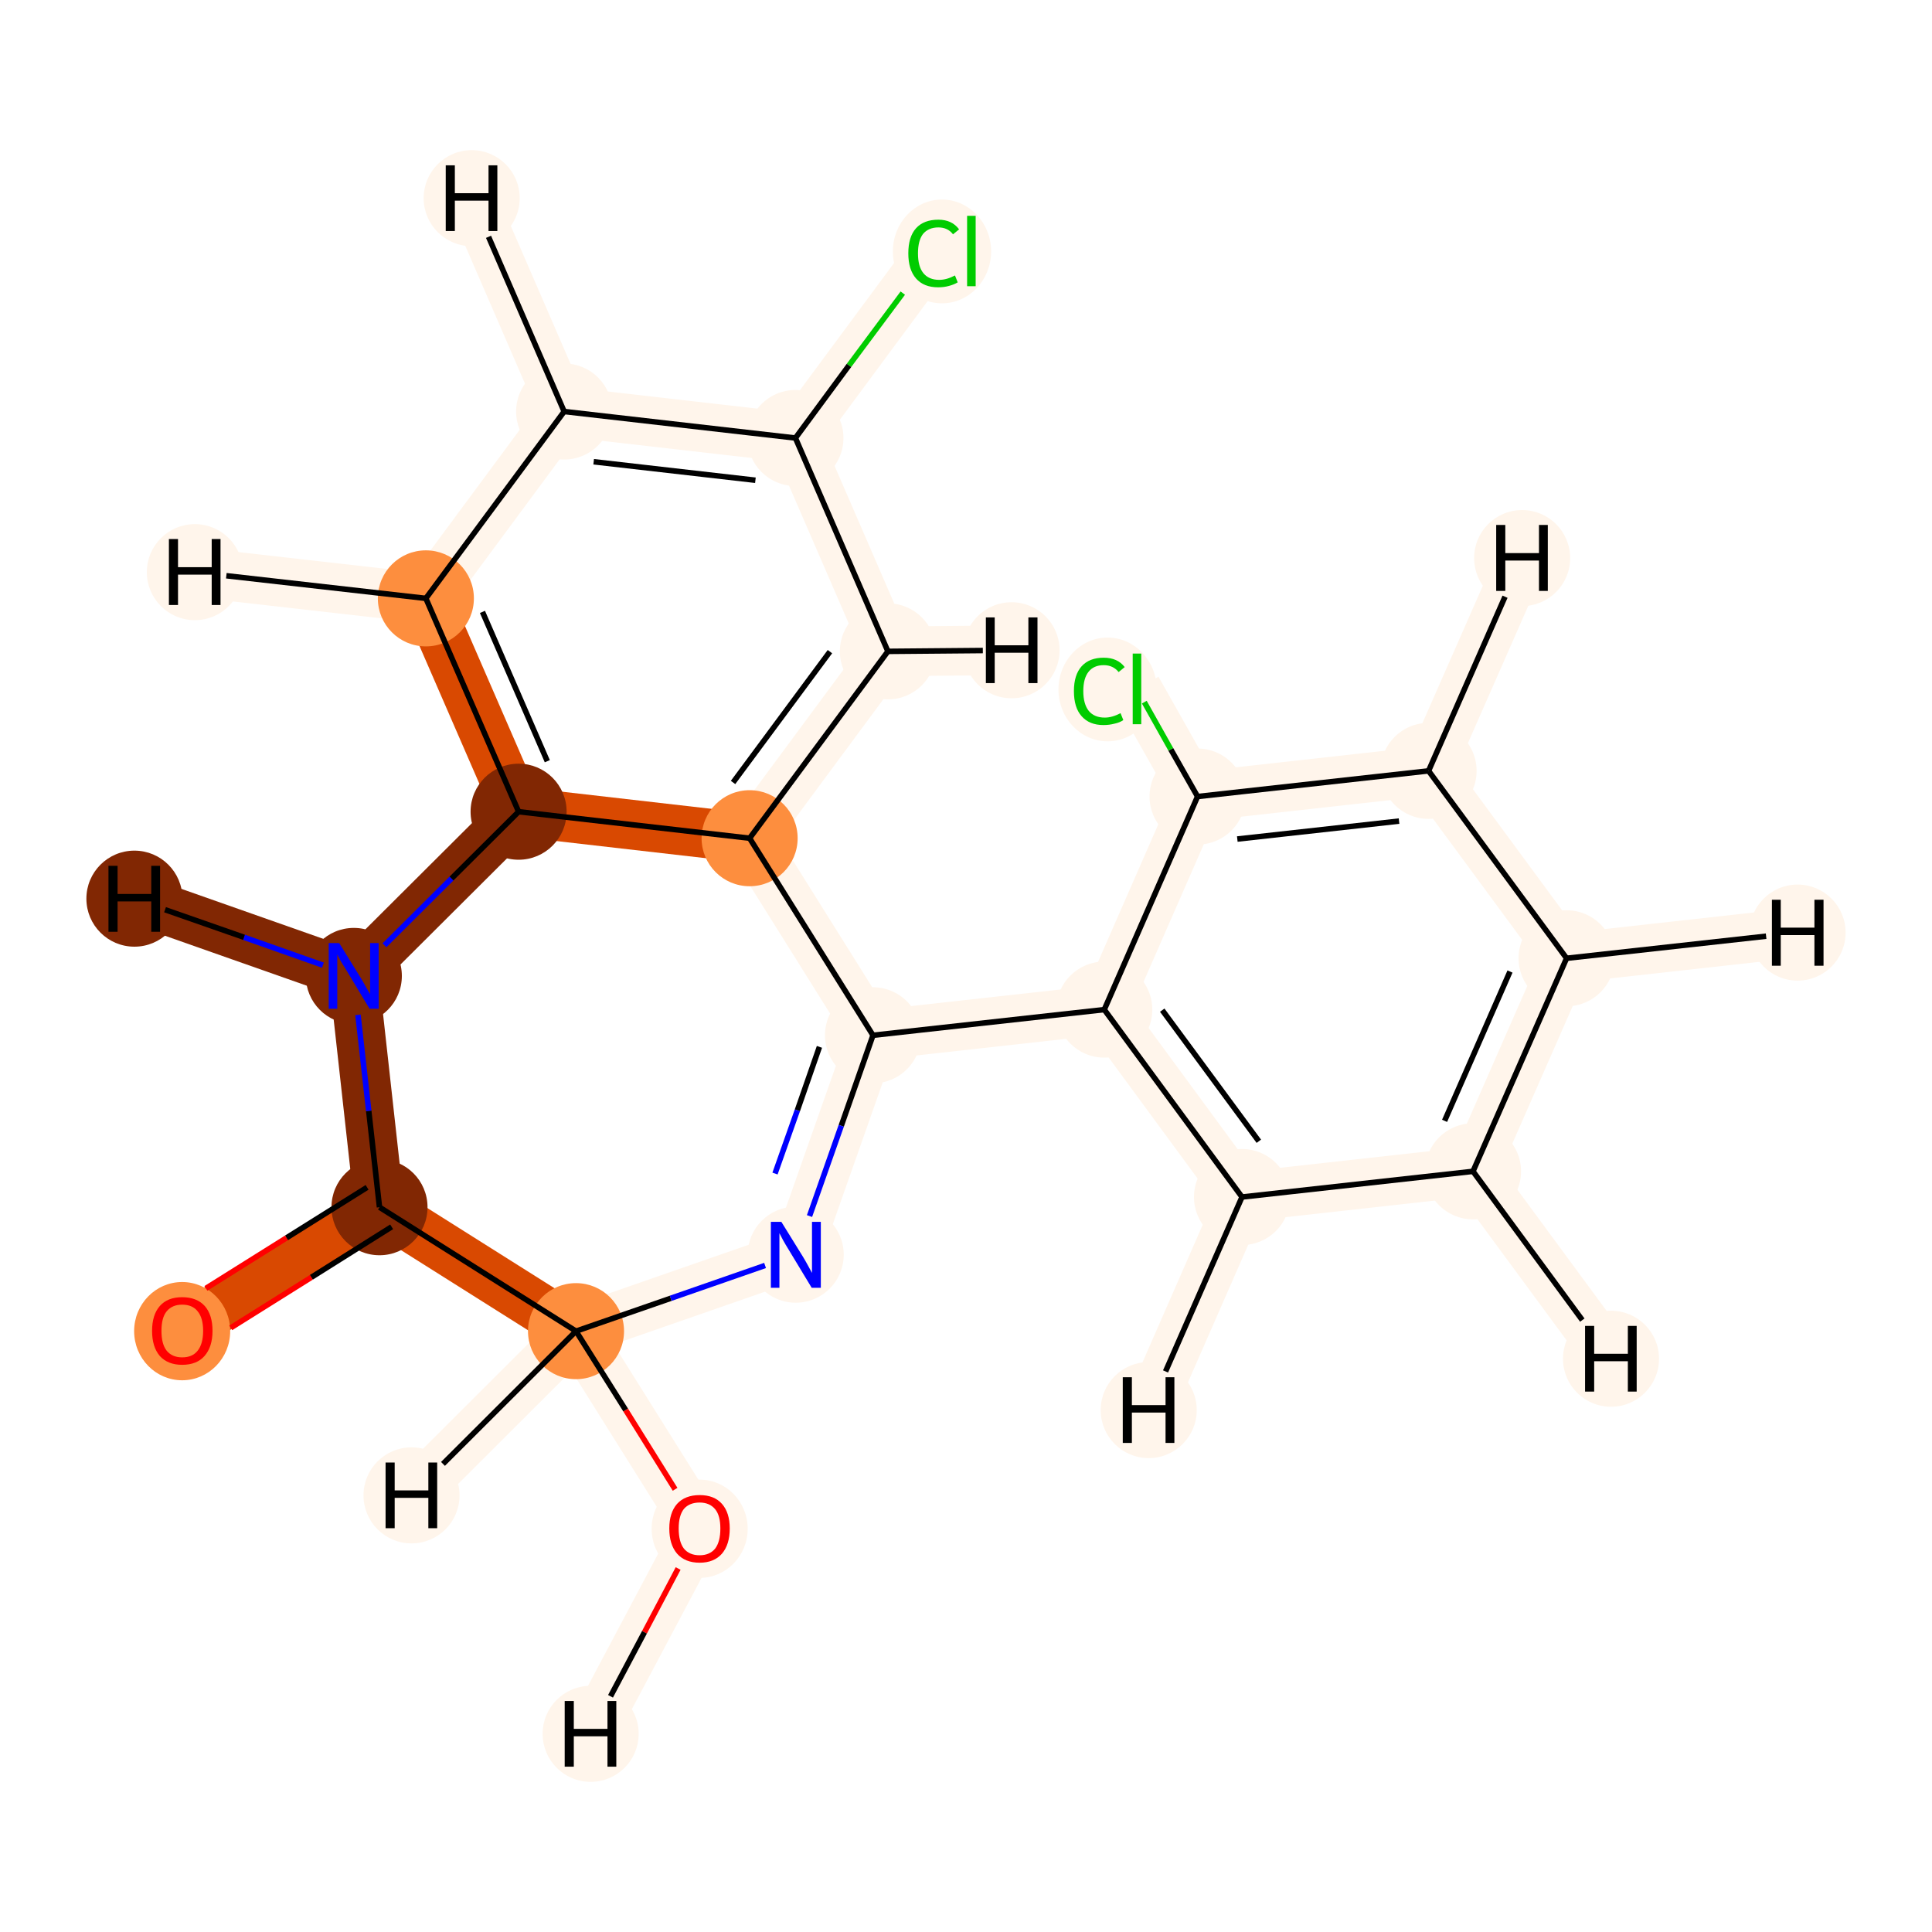 <?xml version='1.0' encoding='iso-8859-1'?>
<svg version='1.1' baseProfile='full'
              xmlns='http://www.w3.org/2000/svg'
                      xmlns:rdkit='http://www.rdkit.org/xml'
                      xmlns:xlink='http://www.w3.org/1999/xlink'
                  xml:space='preserve'
width='700px' height='700px' viewBox='0 0 700 700'>
<!-- END OF HEADER -->
<rect style='opacity:1.0;fill:#FFFFFF;stroke:none' width='700.0' height='700.0' x='0.0' y='0.0'> </rect>
<path d='M 338.3,91.0 L 288.2,158.7' style='fill:none;fill-rule:evenodd;stroke:#FFF5EB;stroke-width:18.0px;stroke-linecap:butt;stroke-linejoin:miter;stroke-opacity:1' />
<path d='M 288.2,158.7 L 204.4,149.1' style='fill:none;fill-rule:evenodd;stroke:#FFF5EB;stroke-width:18.0px;stroke-linecap:butt;stroke-linejoin:miter;stroke-opacity:1' />
<path d='M 288.2,158.7 L 321.7,236.0' style='fill:none;fill-rule:evenodd;stroke:#FFF5EB;stroke-width:18.0px;stroke-linecap:butt;stroke-linejoin:miter;stroke-opacity:1' />
<path d='M 204.4,149.1 L 154.3,216.8' style='fill:none;fill-rule:evenodd;stroke:#FFF5EB;stroke-width:18.0px;stroke-linecap:butt;stroke-linejoin:miter;stroke-opacity:1' />
<path d='M 204.4,149.1 L 170.9,71.8' style='fill:none;fill-rule:evenodd;stroke:#FFF5EB;stroke-width:18.0px;stroke-linecap:butt;stroke-linejoin:miter;stroke-opacity:1' />
<path d='M 154.3,216.8 L 187.9,294.1' style='fill:none;fill-rule:evenodd;stroke:#D94901;stroke-width:18.0px;stroke-linecap:butt;stroke-linejoin:miter;stroke-opacity:1' />
<path d='M 154.3,216.8 L 70.6,207.3' style='fill:none;fill-rule:evenodd;stroke:#FFF5EB;stroke-width:18.0px;stroke-linecap:butt;stroke-linejoin:miter;stroke-opacity:1' />
<path d='M 187.9,294.1 L 271.6,303.7' style='fill:none;fill-rule:evenodd;stroke:#D94901;stroke-width:18.0px;stroke-linecap:butt;stroke-linejoin:miter;stroke-opacity:1' />
<path d='M 187.9,294.1 L 128.2,353.6' style='fill:none;fill-rule:evenodd;stroke:#812703;stroke-width:18.0px;stroke-linecap:butt;stroke-linejoin:miter;stroke-opacity:1' />
<path d='M 271.6,303.7 L 321.7,236.0' style='fill:none;fill-rule:evenodd;stroke:#FFF5EB;stroke-width:18.0px;stroke-linecap:butt;stroke-linejoin:miter;stroke-opacity:1' />
<path d='M 271.6,303.7 L 316.3,375.1' style='fill:none;fill-rule:evenodd;stroke:#FFF5EB;stroke-width:18.0px;stroke-linecap:butt;stroke-linejoin:miter;stroke-opacity:1' />
<path d='M 321.7,236.0 L 366.5,235.6' style='fill:none;fill-rule:evenodd;stroke:#FFF5EB;stroke-width:18.0px;stroke-linecap:butt;stroke-linejoin:miter;stroke-opacity:1' />
<path d='M 316.3,375.1 L 288.3,454.6' style='fill:none;fill-rule:evenodd;stroke:#FFF5EB;stroke-width:18.0px;stroke-linecap:butt;stroke-linejoin:miter;stroke-opacity:1' />
<path d='M 316.3,375.1 L 400.1,365.8' style='fill:none;fill-rule:evenodd;stroke:#FFF5EB;stroke-width:18.0px;stroke-linecap:butt;stroke-linejoin:miter;stroke-opacity:1' />
<path d='M 288.3,454.6 L 208.7,482.3' style='fill:none;fill-rule:evenodd;stroke:#FFF5EB;stroke-width:18.0px;stroke-linecap:butt;stroke-linejoin:miter;stroke-opacity:1' />
<path d='M 208.7,482.3 L 137.5,437.4' style='fill:none;fill-rule:evenodd;stroke:#D94901;stroke-width:18.0px;stroke-linecap:butt;stroke-linejoin:miter;stroke-opacity:1' />
<path d='M 208.7,482.3 L 253.5,553.8' style='fill:none;fill-rule:evenodd;stroke:#FFF5EB;stroke-width:18.0px;stroke-linecap:butt;stroke-linejoin:miter;stroke-opacity:1' />
<path d='M 208.7,482.3 L 149.1,541.8' style='fill:none;fill-rule:evenodd;stroke:#FFF5EB;stroke-width:18.0px;stroke-linecap:butt;stroke-linejoin:miter;stroke-opacity:1' />
<path d='M 137.5,437.4 L 66.0,482.1' style='fill:none;fill-rule:evenodd;stroke:#D94901;stroke-width:18.0px;stroke-linecap:butt;stroke-linejoin:miter;stroke-opacity:1' />
<path d='M 137.5,437.4 L 128.2,353.6' style='fill:none;fill-rule:evenodd;stroke:#812703;stroke-width:18.0px;stroke-linecap:butt;stroke-linejoin:miter;stroke-opacity:1' />
<path d='M 128.2,353.6 L 48.7,325.6' style='fill:none;fill-rule:evenodd;stroke:#812703;stroke-width:18.0px;stroke-linecap:butt;stroke-linejoin:miter;stroke-opacity:1' />
<path d='M 253.5,553.8 L 214.0,628.2' style='fill:none;fill-rule:evenodd;stroke:#FFF5EB;stroke-width:18.0px;stroke-linecap:butt;stroke-linejoin:miter;stroke-opacity:1' />
<path d='M 400.1,365.8 L 450.0,433.7' style='fill:none;fill-rule:evenodd;stroke:#FFF5EB;stroke-width:18.0px;stroke-linecap:butt;stroke-linejoin:miter;stroke-opacity:1' />
<path d='M 400.1,365.8 L 433.9,288.6' style='fill:none;fill-rule:evenodd;stroke:#FFF5EB;stroke-width:18.0px;stroke-linecap:butt;stroke-linejoin:miter;stroke-opacity:1' />
<path d='M 450.0,433.7 L 533.7,424.4' style='fill:none;fill-rule:evenodd;stroke:#FFF5EB;stroke-width:18.0px;stroke-linecap:butt;stroke-linejoin:miter;stroke-opacity:1' />
<path d='M 450.0,433.7 L 416.2,510.9' style='fill:none;fill-rule:evenodd;stroke:#FFF5EB;stroke-width:18.0px;stroke-linecap:butt;stroke-linejoin:miter;stroke-opacity:1' />
<path d='M 533.7,424.4 L 567.6,347.2' style='fill:none;fill-rule:evenodd;stroke:#FFF5EB;stroke-width:18.0px;stroke-linecap:butt;stroke-linejoin:miter;stroke-opacity:1' />
<path d='M 533.7,424.4 L 583.7,492.3' style='fill:none;fill-rule:evenodd;stroke:#FFF5EB;stroke-width:18.0px;stroke-linecap:butt;stroke-linejoin:miter;stroke-opacity:1' />
<path d='M 567.6,347.2 L 517.6,279.3' style='fill:none;fill-rule:evenodd;stroke:#FFF5EB;stroke-width:18.0px;stroke-linecap:butt;stroke-linejoin:miter;stroke-opacity:1' />
<path d='M 567.6,347.2 L 651.3,337.9' style='fill:none;fill-rule:evenodd;stroke:#FFF5EB;stroke-width:18.0px;stroke-linecap:butt;stroke-linejoin:miter;stroke-opacity:1' />
<path d='M 517.6,279.3 L 433.9,288.6' style='fill:none;fill-rule:evenodd;stroke:#FFF5EB;stroke-width:18.0px;stroke-linecap:butt;stroke-linejoin:miter;stroke-opacity:1' />
<path d='M 517.6,279.3 L 551.5,202.2' style='fill:none;fill-rule:evenodd;stroke:#FFF5EB;stroke-width:18.0px;stroke-linecap:butt;stroke-linejoin:miter;stroke-opacity:1' />
<path d='M 433.9,288.6 L 411.9,249.6' style='fill:none;fill-rule:evenodd;stroke:#FFF5EB;stroke-width:18.0px;stroke-linecap:butt;stroke-linejoin:miter;stroke-opacity:1' />
<ellipse cx='341.3' cy='91.1' rx='17.3' ry='18.3'  style='fill:#FFF5EB;fill-rule:evenodd;stroke:#FFF5EB;stroke-width:1.0px;stroke-linecap:butt;stroke-linejoin:miter;stroke-opacity:1' />
<ellipse cx='288.2' cy='158.7' rx='16.9' ry='16.9'  style='fill:#FFF5EB;fill-rule:evenodd;stroke:#FFF5EB;stroke-width:1.0px;stroke-linecap:butt;stroke-linejoin:miter;stroke-opacity:1' />
<ellipse cx='204.4' cy='149.1' rx='16.9' ry='16.9'  style='fill:#FFF5EB;fill-rule:evenodd;stroke:#FFF5EB;stroke-width:1.0px;stroke-linecap:butt;stroke-linejoin:miter;stroke-opacity:1' />
<ellipse cx='154.3' cy='216.8' rx='16.9' ry='16.9'  style='fill:#FD8E3E;fill-rule:evenodd;stroke:#FD8E3E;stroke-width:1.0px;stroke-linecap:butt;stroke-linejoin:miter;stroke-opacity:1' />
<ellipse cx='187.9' cy='294.1' rx='16.9' ry='16.9'  style='fill:#812703;fill-rule:evenodd;stroke:#812703;stroke-width:1.0px;stroke-linecap:butt;stroke-linejoin:miter;stroke-opacity:1' />
<ellipse cx='271.6' cy='303.7' rx='16.9' ry='16.9'  style='fill:#FD8E3E;fill-rule:evenodd;stroke:#FD8E3E;stroke-width:1.0px;stroke-linecap:butt;stroke-linejoin:miter;stroke-opacity:1' />
<ellipse cx='321.7' cy='236.0' rx='16.9' ry='16.9'  style='fill:#FFF5EB;fill-rule:evenodd;stroke:#FFF5EB;stroke-width:1.0px;stroke-linecap:butt;stroke-linejoin:miter;stroke-opacity:1' />
<ellipse cx='316.3' cy='375.1' rx='16.9' ry='16.9'  style='fill:#FFF5EB;fill-rule:evenodd;stroke:#FFF5EB;stroke-width:1.0px;stroke-linecap:butt;stroke-linejoin:miter;stroke-opacity:1' />
<ellipse cx='288.3' cy='454.6' rx='16.9' ry='16.9'  style='fill:#FFF5EB;fill-rule:evenodd;stroke:#FFF5EB;stroke-width:1.0px;stroke-linecap:butt;stroke-linejoin:miter;stroke-opacity:1' />
<ellipse cx='208.7' cy='482.3' rx='16.9' ry='16.9'  style='fill:#FD8E3E;fill-rule:evenodd;stroke:#FD8E3E;stroke-width:1.0px;stroke-linecap:butt;stroke-linejoin:miter;stroke-opacity:1' />
<ellipse cx='137.5' cy='437.4' rx='16.9' ry='16.9'  style='fill:#812703;fill-rule:evenodd;stroke:#812703;stroke-width:1.0px;stroke-linecap:butt;stroke-linejoin:miter;stroke-opacity:1' />
<ellipse cx='66.0' cy='482.3' rx='16.9' ry='17.3'  style='fill:#FD8E3E;fill-rule:evenodd;stroke:#FD8E3E;stroke-width:1.0px;stroke-linecap:butt;stroke-linejoin:miter;stroke-opacity:1' />
<ellipse cx='128.2' cy='353.6' rx='16.9' ry='16.9'  style='fill:#812703;fill-rule:evenodd;stroke:#812703;stroke-width:1.0px;stroke-linecap:butt;stroke-linejoin:miter;stroke-opacity:1' />
<ellipse cx='253.5' cy='553.9' rx='16.9' ry='17.3'  style='fill:#FFF5EB;fill-rule:evenodd;stroke:#FFF5EB;stroke-width:1.0px;stroke-linecap:butt;stroke-linejoin:miter;stroke-opacity:1' />
<ellipse cx='400.1' cy='365.8' rx='16.9' ry='16.9'  style='fill:#FFF5EB;fill-rule:evenodd;stroke:#FFF5EB;stroke-width:1.0px;stroke-linecap:butt;stroke-linejoin:miter;stroke-opacity:1' />
<ellipse cx='450.0' cy='433.7' rx='16.9' ry='16.9'  style='fill:#FFF5EB;fill-rule:evenodd;stroke:#FFF5EB;stroke-width:1.0px;stroke-linecap:butt;stroke-linejoin:miter;stroke-opacity:1' />
<ellipse cx='533.7' cy='424.4' rx='16.9' ry='16.9'  style='fill:#FFF5EB;fill-rule:evenodd;stroke:#FFF5EB;stroke-width:1.0px;stroke-linecap:butt;stroke-linejoin:miter;stroke-opacity:1' />
<ellipse cx='567.6' cy='347.2' rx='16.9' ry='16.9'  style='fill:#FFF5EB;fill-rule:evenodd;stroke:#FFF5EB;stroke-width:1.0px;stroke-linecap:butt;stroke-linejoin:miter;stroke-opacity:1' />
<ellipse cx='517.6' cy='279.3' rx='16.9' ry='16.9'  style='fill:#FFF5EB;fill-rule:evenodd;stroke:#FFF5EB;stroke-width:1.0px;stroke-linecap:butt;stroke-linejoin:miter;stroke-opacity:1' />
<ellipse cx='433.9' cy='288.6' rx='16.9' ry='16.9'  style='fill:#FFF5EB;fill-rule:evenodd;stroke:#FFF5EB;stroke-width:1.0px;stroke-linecap:butt;stroke-linejoin:miter;stroke-opacity:1' />
<ellipse cx='401.3' cy='249.8' rx='17.3' ry='18.3'  style='fill:#FFF5EB;fill-rule:evenodd;stroke:#FFF5EB;stroke-width:1.0px;stroke-linecap:butt;stroke-linejoin:miter;stroke-opacity:1' />
<ellipse cx='170.9' cy='71.8' rx='16.9' ry='16.9'  style='fill:#FFF5EB;fill-rule:evenodd;stroke:#FFF5EB;stroke-width:1.0px;stroke-linecap:butt;stroke-linejoin:miter;stroke-opacity:1' />
<ellipse cx='70.6' cy='207.3' rx='16.9' ry='16.9'  style='fill:#FFF5EB;fill-rule:evenodd;stroke:#FFF5EB;stroke-width:1.0px;stroke-linecap:butt;stroke-linejoin:miter;stroke-opacity:1' />
<ellipse cx='366.5' cy='235.6' rx='16.9' ry='16.9'  style='fill:#FFF5EB;fill-rule:evenodd;stroke:#FFF5EB;stroke-width:1.0px;stroke-linecap:butt;stroke-linejoin:miter;stroke-opacity:1' />
<ellipse cx='149.1' cy='541.8' rx='16.9' ry='16.9'  style='fill:#FFF5EB;fill-rule:evenodd;stroke:#FFF5EB;stroke-width:1.0px;stroke-linecap:butt;stroke-linejoin:miter;stroke-opacity:1' />
<ellipse cx='48.7' cy='325.6' rx='16.9' ry='16.9'  style='fill:#812703;fill-rule:evenodd;stroke:#812703;stroke-width:1.0px;stroke-linecap:butt;stroke-linejoin:miter;stroke-opacity:1' />
<ellipse cx='214.0' cy='628.2' rx='16.9' ry='16.9'  style='fill:#FFF5EB;fill-rule:evenodd;stroke:#FFF5EB;stroke-width:1.0px;stroke-linecap:butt;stroke-linejoin:miter;stroke-opacity:1' />
<ellipse cx='416.2' cy='510.9' rx='16.9' ry='16.9'  style='fill:#FFF5EB;fill-rule:evenodd;stroke:#FFF5EB;stroke-width:1.0px;stroke-linecap:butt;stroke-linejoin:miter;stroke-opacity:1' />
<ellipse cx='583.7' cy='492.3' rx='16.9' ry='16.9'  style='fill:#FFF5EB;fill-rule:evenodd;stroke:#FFF5EB;stroke-width:1.0px;stroke-linecap:butt;stroke-linejoin:miter;stroke-opacity:1' />
<ellipse cx='651.3' cy='337.9' rx='16.9' ry='16.9'  style='fill:#FFF5EB;fill-rule:evenodd;stroke:#FFF5EB;stroke-width:1.0px;stroke-linecap:butt;stroke-linejoin:miter;stroke-opacity:1' />
<ellipse cx='551.5' cy='202.2' rx='16.9' ry='16.9'  style='fill:#FFF5EB;fill-rule:evenodd;stroke:#FFF5EB;stroke-width:1.0px;stroke-linecap:butt;stroke-linejoin:miter;stroke-opacity:1' />
<path class='bond-0 atom-0 atom-1' d='M 327.1,106.2 L 307.6,132.4' style='fill:none;fill-rule:evenodd;stroke:#00CC00;stroke-width:2.0px;stroke-linecap:butt;stroke-linejoin:miter;stroke-opacity:1' />
<path class='bond-0 atom-0 atom-1' d='M 307.6,132.4 L 288.2,158.7' style='fill:none;fill-rule:evenodd;stroke:#000000;stroke-width:2.0px;stroke-linecap:butt;stroke-linejoin:miter;stroke-opacity:1' />
<path class='bond-1 atom-1 atom-2' d='M 288.2,158.7 L 204.4,149.1' style='fill:none;fill-rule:evenodd;stroke:#000000;stroke-width:2.0px;stroke-linecap:butt;stroke-linejoin:miter;stroke-opacity:1' />
<path class='bond-1 atom-1 atom-2' d='M 273.7,174.0 L 215.1,167.3' style='fill:none;fill-rule:evenodd;stroke:#000000;stroke-width:2.0px;stroke-linecap:butt;stroke-linejoin:miter;stroke-opacity:1' />
<path class='bond-20 atom-6 atom-1' d='M 321.7,236.0 L 288.2,158.7' style='fill:none;fill-rule:evenodd;stroke:#000000;stroke-width:2.0px;stroke-linecap:butt;stroke-linejoin:miter;stroke-opacity:1' />
<path class='bond-2 atom-2 atom-3' d='M 204.4,149.1 L 154.3,216.8' style='fill:none;fill-rule:evenodd;stroke:#000000;stroke-width:2.0px;stroke-linecap:butt;stroke-linejoin:miter;stroke-opacity:1' />
<path class='bond-23 atom-2 atom-21' d='M 204.4,149.1 L 177.0,85.8' style='fill:none;fill-rule:evenodd;stroke:#000000;stroke-width:2.0px;stroke-linecap:butt;stroke-linejoin:miter;stroke-opacity:1' />
<path class='bond-3 atom-3 atom-4' d='M 154.3,216.8 L 187.9,294.1' style='fill:none;fill-rule:evenodd;stroke:#000000;stroke-width:2.0px;stroke-linecap:butt;stroke-linejoin:miter;stroke-opacity:1' />
<path class='bond-3 atom-3 atom-4' d='M 174.8,221.7 L 198.3,275.8' style='fill:none;fill-rule:evenodd;stroke:#000000;stroke-width:2.0px;stroke-linecap:butt;stroke-linejoin:miter;stroke-opacity:1' />
<path class='bond-24 atom-3 atom-22' d='M 154.3,216.8 L 82.0,208.6' style='fill:none;fill-rule:evenodd;stroke:#000000;stroke-width:2.0px;stroke-linecap:butt;stroke-linejoin:miter;stroke-opacity:1' />
<path class='bond-4 atom-4 atom-5' d='M 187.9,294.1 L 271.6,303.7' style='fill:none;fill-rule:evenodd;stroke:#000000;stroke-width:2.0px;stroke-linecap:butt;stroke-linejoin:miter;stroke-opacity:1' />
<path class='bond-22 atom-12 atom-4' d='M 139.3,342.5 L 163.6,318.3' style='fill:none;fill-rule:evenodd;stroke:#0000FF;stroke-width:2.0px;stroke-linecap:butt;stroke-linejoin:miter;stroke-opacity:1' />
<path class='bond-22 atom-12 atom-4' d='M 163.6,318.3 L 187.9,294.1' style='fill:none;fill-rule:evenodd;stroke:#000000;stroke-width:2.0px;stroke-linecap:butt;stroke-linejoin:miter;stroke-opacity:1' />
<path class='bond-5 atom-5 atom-6' d='M 271.6,303.7 L 321.7,236.0' style='fill:none;fill-rule:evenodd;stroke:#000000;stroke-width:2.0px;stroke-linecap:butt;stroke-linejoin:miter;stroke-opacity:1' />
<path class='bond-5 atom-5 atom-6' d='M 265.6,283.5 L 300.7,236.1' style='fill:none;fill-rule:evenodd;stroke:#000000;stroke-width:2.0px;stroke-linecap:butt;stroke-linejoin:miter;stroke-opacity:1' />
<path class='bond-6 atom-5 atom-7' d='M 271.6,303.7 L 316.3,375.1' style='fill:none;fill-rule:evenodd;stroke:#000000;stroke-width:2.0px;stroke-linecap:butt;stroke-linejoin:miter;stroke-opacity:1' />
<path class='bond-25 atom-6 atom-23' d='M 321.7,236.0 L 356.1,235.7' style='fill:none;fill-rule:evenodd;stroke:#000000;stroke-width:2.0px;stroke-linecap:butt;stroke-linejoin:miter;stroke-opacity:1' />
<path class='bond-7 atom-7 atom-8' d='M 316.3,375.1 L 304.8,407.9' style='fill:none;fill-rule:evenodd;stroke:#000000;stroke-width:2.0px;stroke-linecap:butt;stroke-linejoin:miter;stroke-opacity:1' />
<path class='bond-7 atom-7 atom-8' d='M 304.8,407.9 L 293.3,440.6' style='fill:none;fill-rule:evenodd;stroke:#0000FF;stroke-width:2.0px;stroke-linecap:butt;stroke-linejoin:miter;stroke-opacity:1' />
<path class='bond-7 atom-7 atom-8' d='M 296.9,379.3 L 288.9,402.3' style='fill:none;fill-rule:evenodd;stroke:#000000;stroke-width:2.0px;stroke-linecap:butt;stroke-linejoin:miter;stroke-opacity:1' />
<path class='bond-7 atom-7 atom-8' d='M 288.9,402.3 L 280.8,425.2' style='fill:none;fill-rule:evenodd;stroke:#0000FF;stroke-width:2.0px;stroke-linecap:butt;stroke-linejoin:miter;stroke-opacity:1' />
<path class='bond-13 atom-7 atom-14' d='M 316.3,375.1 L 400.1,365.8' style='fill:none;fill-rule:evenodd;stroke:#000000;stroke-width:2.0px;stroke-linecap:butt;stroke-linejoin:miter;stroke-opacity:1' />
<path class='bond-8 atom-8 atom-9' d='M 277.2,458.5 L 243.0,470.4' style='fill:none;fill-rule:evenodd;stroke:#0000FF;stroke-width:2.0px;stroke-linecap:butt;stroke-linejoin:miter;stroke-opacity:1' />
<path class='bond-8 atom-8 atom-9' d='M 243.0,470.4 L 208.7,482.3' style='fill:none;fill-rule:evenodd;stroke:#000000;stroke-width:2.0px;stroke-linecap:butt;stroke-linejoin:miter;stroke-opacity:1' />
<path class='bond-9 atom-9 atom-10' d='M 208.7,482.3 L 137.5,437.4' style='fill:none;fill-rule:evenodd;stroke:#000000;stroke-width:2.0px;stroke-linecap:butt;stroke-linejoin:miter;stroke-opacity:1' />
<path class='bond-12 atom-9 atom-13' d='M 208.7,482.3 L 226.7,510.9' style='fill:none;fill-rule:evenodd;stroke:#000000;stroke-width:2.0px;stroke-linecap:butt;stroke-linejoin:miter;stroke-opacity:1' />
<path class='bond-12 atom-9 atom-13' d='M 226.7,510.9 L 244.6,539.6' style='fill:none;fill-rule:evenodd;stroke:#FF0000;stroke-width:2.0px;stroke-linecap:butt;stroke-linejoin:miter;stroke-opacity:1' />
<path class='bond-26 atom-9 atom-24' d='M 208.7,482.3 L 160.5,530.4' style='fill:none;fill-rule:evenodd;stroke:#000000;stroke-width:2.0px;stroke-linecap:butt;stroke-linejoin:miter;stroke-opacity:1' />
<path class='bond-10 atom-10 atom-11' d='M 133.0,430.2 L 103.8,448.5' style='fill:none;fill-rule:evenodd;stroke:#000000;stroke-width:2.0px;stroke-linecap:butt;stroke-linejoin:miter;stroke-opacity:1' />
<path class='bond-10 atom-10 atom-11' d='M 103.8,448.5 L 74.6,466.8' style='fill:none;fill-rule:evenodd;stroke:#FF0000;stroke-width:2.0px;stroke-linecap:butt;stroke-linejoin:miter;stroke-opacity:1' />
<path class='bond-10 atom-10 atom-11' d='M 141.9,444.5 L 112.8,462.8' style='fill:none;fill-rule:evenodd;stroke:#000000;stroke-width:2.0px;stroke-linecap:butt;stroke-linejoin:miter;stroke-opacity:1' />
<path class='bond-10 atom-10 atom-11' d='M 112.8,462.8 L 83.6,481.1' style='fill:none;fill-rule:evenodd;stroke:#FF0000;stroke-width:2.0px;stroke-linecap:butt;stroke-linejoin:miter;stroke-opacity:1' />
<path class='bond-11 atom-10 atom-12' d='M 137.5,437.4 L 133.6,402.5' style='fill:none;fill-rule:evenodd;stroke:#000000;stroke-width:2.0px;stroke-linecap:butt;stroke-linejoin:miter;stroke-opacity:1' />
<path class='bond-11 atom-10 atom-12' d='M 133.6,402.5 L 129.7,367.7' style='fill:none;fill-rule:evenodd;stroke:#0000FF;stroke-width:2.0px;stroke-linecap:butt;stroke-linejoin:miter;stroke-opacity:1' />
<path class='bond-27 atom-12 atom-25' d='M 117.0,349.7 L 88.4,339.6' style='fill:none;fill-rule:evenodd;stroke:#0000FF;stroke-width:2.0px;stroke-linecap:butt;stroke-linejoin:miter;stroke-opacity:1' />
<path class='bond-27 atom-12 atom-25' d='M 88.4,339.6 L 59.8,329.6' style='fill:none;fill-rule:evenodd;stroke:#000000;stroke-width:2.0px;stroke-linecap:butt;stroke-linejoin:miter;stroke-opacity:1' />
<path class='bond-28 atom-13 atom-26' d='M 245.7,568.3 L 233.5,591.4' style='fill:none;fill-rule:evenodd;stroke:#FF0000;stroke-width:2.0px;stroke-linecap:butt;stroke-linejoin:miter;stroke-opacity:1' />
<path class='bond-28 atom-13 atom-26' d='M 233.5,591.4 L 221.2,614.6' style='fill:none;fill-rule:evenodd;stroke:#000000;stroke-width:2.0px;stroke-linecap:butt;stroke-linejoin:miter;stroke-opacity:1' />
<path class='bond-14 atom-14 atom-15' d='M 400.1,365.8 L 450.0,433.7' style='fill:none;fill-rule:evenodd;stroke:#000000;stroke-width:2.0px;stroke-linecap:butt;stroke-linejoin:miter;stroke-opacity:1' />
<path class='bond-14 atom-14 atom-15' d='M 421.1,366.0 L 456.1,413.5' style='fill:none;fill-rule:evenodd;stroke:#000000;stroke-width:2.0px;stroke-linecap:butt;stroke-linejoin:miter;stroke-opacity:1' />
<path class='bond-21 atom-19 atom-14' d='M 433.9,288.6 L 400.1,365.8' style='fill:none;fill-rule:evenodd;stroke:#000000;stroke-width:2.0px;stroke-linecap:butt;stroke-linejoin:miter;stroke-opacity:1' />
<path class='bond-15 atom-15 atom-16' d='M 450.0,433.7 L 533.7,424.4' style='fill:none;fill-rule:evenodd;stroke:#000000;stroke-width:2.0px;stroke-linecap:butt;stroke-linejoin:miter;stroke-opacity:1' />
<path class='bond-29 atom-15 atom-27' d='M 450.0,433.7 L 422.3,496.9' style='fill:none;fill-rule:evenodd;stroke:#000000;stroke-width:2.0px;stroke-linecap:butt;stroke-linejoin:miter;stroke-opacity:1' />
<path class='bond-16 atom-16 atom-17' d='M 533.7,424.4 L 567.6,347.2' style='fill:none;fill-rule:evenodd;stroke:#000000;stroke-width:2.0px;stroke-linecap:butt;stroke-linejoin:miter;stroke-opacity:1' />
<path class='bond-16 atom-16 atom-17' d='M 523.4,406.1 L 547.1,352.0' style='fill:none;fill-rule:evenodd;stroke:#000000;stroke-width:2.0px;stroke-linecap:butt;stroke-linejoin:miter;stroke-opacity:1' />
<path class='bond-30 atom-16 atom-28' d='M 533.7,424.4 L 573.3,478.3' style='fill:none;fill-rule:evenodd;stroke:#000000;stroke-width:2.0px;stroke-linecap:butt;stroke-linejoin:miter;stroke-opacity:1' />
<path class='bond-17 atom-17 atom-18' d='M 567.6,347.2 L 517.6,279.3' style='fill:none;fill-rule:evenodd;stroke:#000000;stroke-width:2.0px;stroke-linecap:butt;stroke-linejoin:miter;stroke-opacity:1' />
<path class='bond-31 atom-17 atom-29' d='M 567.6,347.2 L 639.9,339.2' style='fill:none;fill-rule:evenodd;stroke:#000000;stroke-width:2.0px;stroke-linecap:butt;stroke-linejoin:miter;stroke-opacity:1' />
<path class='bond-18 atom-18 atom-19' d='M 517.6,279.3 L 433.9,288.6' style='fill:none;fill-rule:evenodd;stroke:#000000;stroke-width:2.0px;stroke-linecap:butt;stroke-linejoin:miter;stroke-opacity:1' />
<path class='bond-18 atom-18 atom-19' d='M 506.9,297.5 L 448.3,304.0' style='fill:none;fill-rule:evenodd;stroke:#000000;stroke-width:2.0px;stroke-linecap:butt;stroke-linejoin:miter;stroke-opacity:1' />
<path class='bond-32 atom-18 atom-30' d='M 517.6,279.3 L 545.3,216.2' style='fill:none;fill-rule:evenodd;stroke:#000000;stroke-width:2.0px;stroke-linecap:butt;stroke-linejoin:miter;stroke-opacity:1' />
<path class='bond-19 atom-19 atom-20' d='M 433.9,288.6 L 424.2,271.5' style='fill:none;fill-rule:evenodd;stroke:#000000;stroke-width:2.0px;stroke-linecap:butt;stroke-linejoin:miter;stroke-opacity:1' />
<path class='bond-19 atom-19 atom-20' d='M 424.2,271.5 L 414.6,254.4' style='fill:none;fill-rule:evenodd;stroke:#00CC00;stroke-width:2.0px;stroke-linecap:butt;stroke-linejoin:miter;stroke-opacity:1' />
<path  class='atom-0' d='M 329.1 91.8
Q 329.1 85.8, 331.9 82.7
Q 334.7 79.6, 340.0 79.6
Q 344.9 79.6, 347.5 83.1
L 345.3 84.9
Q 343.4 82.4, 340.0 82.4
Q 336.4 82.4, 334.4 84.8
Q 332.6 87.2, 332.6 91.8
Q 332.6 96.5, 334.5 98.9
Q 336.5 101.4, 340.3 101.4
Q 343.0 101.4, 346.0 99.8
L 347.0 102.3
Q 345.7 103.1, 343.8 103.6
Q 342.0 104.1, 339.9 104.1
Q 334.7 104.1, 331.9 100.9
Q 329.1 97.7, 329.1 91.8
' fill='#00CC00'/>
<path  class='atom-0' d='M 350.4 78.2
L 353.5 78.2
L 353.5 103.7
L 350.4 103.7
L 350.4 78.2
' fill='#00CC00'/>
<path  class='atom-8' d='M 283.1 442.7
L 290.9 455.3
Q 291.7 456.6, 292.9 458.8
Q 294.1 461.1, 294.2 461.2
L 294.2 442.7
L 297.4 442.7
L 297.4 466.6
L 294.1 466.6
L 285.7 452.7
Q 284.7 451.1, 283.7 449.3
Q 282.7 447.4, 282.4 446.8
L 282.4 466.6
L 279.3 466.6
L 279.3 442.7
L 283.1 442.7
' fill='#0000FF'/>
<path  class='atom-11' d='M 55.1 482.2
Q 55.1 476.4, 57.9 473.2
Q 60.7 470.0, 66.0 470.0
Q 71.3 470.0, 74.2 473.2
Q 77.0 476.4, 77.0 482.2
Q 77.0 488.0, 74.1 491.3
Q 71.3 494.5, 66.0 494.5
Q 60.8 494.5, 57.9 491.3
Q 55.1 488.0, 55.1 482.2
M 66.0 491.8
Q 69.7 491.8, 71.6 489.4
Q 73.6 486.9, 73.6 482.2
Q 73.6 477.5, 71.6 475.1
Q 69.7 472.7, 66.0 472.7
Q 62.4 472.7, 60.4 475.1
Q 58.5 477.4, 58.5 482.2
Q 58.5 487.0, 60.4 489.4
Q 62.4 491.8, 66.0 491.8
' fill='#FF0000'/>
<path  class='atom-12' d='M 122.9 341.7
L 130.7 354.3
Q 131.5 355.6, 132.7 357.8
Q 134.0 360.1, 134.1 360.2
L 134.1 341.7
L 137.2 341.7
L 137.2 365.5
L 133.9 365.5
L 125.6 351.7
Q 124.6 350.1, 123.5 348.3
Q 122.5 346.4, 122.2 345.8
L 122.2 365.5
L 119.1 365.5
L 119.1 341.7
L 122.9 341.7
' fill='#0000FF'/>
<path  class='atom-13' d='M 242.5 553.8
Q 242.5 548.1, 245.3 544.9
Q 248.2 541.7, 253.5 541.7
Q 258.8 541.7, 261.6 544.9
Q 264.4 548.1, 264.4 553.8
Q 264.4 559.6, 261.6 562.9
Q 258.7 566.2, 253.5 566.2
Q 248.2 566.2, 245.3 562.9
Q 242.5 559.6, 242.5 553.8
M 253.5 563.5
Q 257.1 563.5, 259.1 561.1
Q 261.0 558.6, 261.0 553.8
Q 261.0 549.1, 259.1 546.8
Q 257.1 544.4, 253.5 544.4
Q 249.8 544.4, 247.8 546.7
Q 245.9 549.1, 245.9 553.8
Q 245.9 558.6, 247.8 561.1
Q 249.8 563.5, 253.5 563.5
' fill='#FF0000'/>
<path  class='atom-20' d='M 389.1 250.4
Q 389.1 244.5, 391.9 241.4
Q 394.7 238.3, 399.9 238.3
Q 404.9 238.3, 407.5 241.7
L 405.3 243.5
Q 403.3 241.0, 399.9 241.0
Q 396.3 241.0, 394.4 243.4
Q 392.5 245.8, 392.5 250.4
Q 392.5 255.1, 394.5 257.6
Q 396.5 260.0, 400.3 260.0
Q 402.9 260.0, 406.0 258.4
L 407.0 260.9
Q 405.7 261.8, 403.8 262.2
Q 401.9 262.7, 399.8 262.7
Q 394.7 262.7, 391.9 259.5
Q 389.1 256.4, 389.1 250.4
' fill='#00CC00'/>
<path  class='atom-20' d='M 410.4 236.8
L 413.5 236.8
L 413.5 262.4
L 410.4 262.4
L 410.4 236.8
' fill='#00CC00'/>
<path  class='atom-21' d='M 161.5 59.9
L 164.8 59.9
L 164.8 70.0
L 177.0 70.0
L 177.0 59.9
L 180.2 59.9
L 180.2 83.7
L 177.0 83.7
L 177.0 72.7
L 164.8 72.7
L 164.8 83.7
L 161.5 83.7
L 161.5 59.9
' fill='#000000'/>
<path  class='atom-22' d='M 61.2 195.3
L 64.5 195.3
L 64.5 205.5
L 76.7 205.5
L 76.7 195.3
L 79.9 195.3
L 79.9 219.2
L 76.7 219.2
L 76.7 208.2
L 64.5 208.2
L 64.5 219.2
L 61.2 219.2
L 61.2 195.3
' fill='#000000'/>
<path  class='atom-23' d='M 357.2 223.7
L 360.4 223.7
L 360.4 233.8
L 372.6 233.8
L 372.6 223.7
L 375.9 223.7
L 375.9 247.5
L 372.6 247.5
L 372.6 236.5
L 360.4 236.5
L 360.4 247.5
L 357.2 247.5
L 357.2 223.7
' fill='#000000'/>
<path  class='atom-24' d='M 139.7 529.9
L 143.0 529.9
L 143.0 540.0
L 155.2 540.0
L 155.2 529.9
L 158.4 529.9
L 158.4 553.7
L 155.2 553.7
L 155.2 542.7
L 143.0 542.7
L 143.0 553.7
L 139.7 553.7
L 139.7 529.9
' fill='#000000'/>
<path  class='atom-25' d='M 39.3 313.7
L 42.6 313.7
L 42.6 323.9
L 54.8 323.9
L 54.8 313.7
L 58.0 313.7
L 58.0 337.6
L 54.8 337.6
L 54.8 326.6
L 42.6 326.6
L 42.6 337.6
L 39.3 337.6
L 39.3 313.7
' fill='#000000'/>
<path  class='atom-26' d='M 204.6 616.3
L 207.9 616.3
L 207.9 626.4
L 220.1 626.4
L 220.1 616.3
L 223.3 616.3
L 223.3 640.1
L 220.1 640.1
L 220.1 629.1
L 207.9 629.1
L 207.9 640.1
L 204.6 640.1
L 204.6 616.3
' fill='#000000'/>
<path  class='atom-27' d='M 406.8 499.0
L 410.1 499.0
L 410.1 509.1
L 422.3 509.1
L 422.3 499.0
L 425.5 499.0
L 425.5 522.8
L 422.3 522.8
L 422.3 511.8
L 410.1 511.8
L 410.1 522.8
L 406.8 522.8
L 406.8 499.0
' fill='#000000'/>
<path  class='atom-28' d='M 574.3 480.4
L 577.6 480.4
L 577.6 490.5
L 589.8 490.5
L 589.8 480.4
L 593.0 480.4
L 593.0 504.2
L 589.8 504.2
L 589.8 493.2
L 577.6 493.2
L 577.6 504.2
L 574.3 504.2
L 574.3 480.4
' fill='#000000'/>
<path  class='atom-29' d='M 642.0 326.0
L 645.2 326.0
L 645.2 336.1
L 657.4 336.1
L 657.4 326.0
L 660.7 326.0
L 660.7 349.9
L 657.4 349.9
L 657.4 338.8
L 645.2 338.8
L 645.2 349.9
L 642.0 349.9
L 642.0 326.0
' fill='#000000'/>
<path  class='atom-30' d='M 542.1 190.2
L 545.4 190.2
L 545.4 200.4
L 557.6 200.4
L 557.6 190.2
L 560.8 190.2
L 560.8 214.1
L 557.6 214.1
L 557.6 203.1
L 545.4 203.1
L 545.4 214.1
L 542.1 214.1
L 542.1 190.2
' fill='#000000'/>
</svg>
